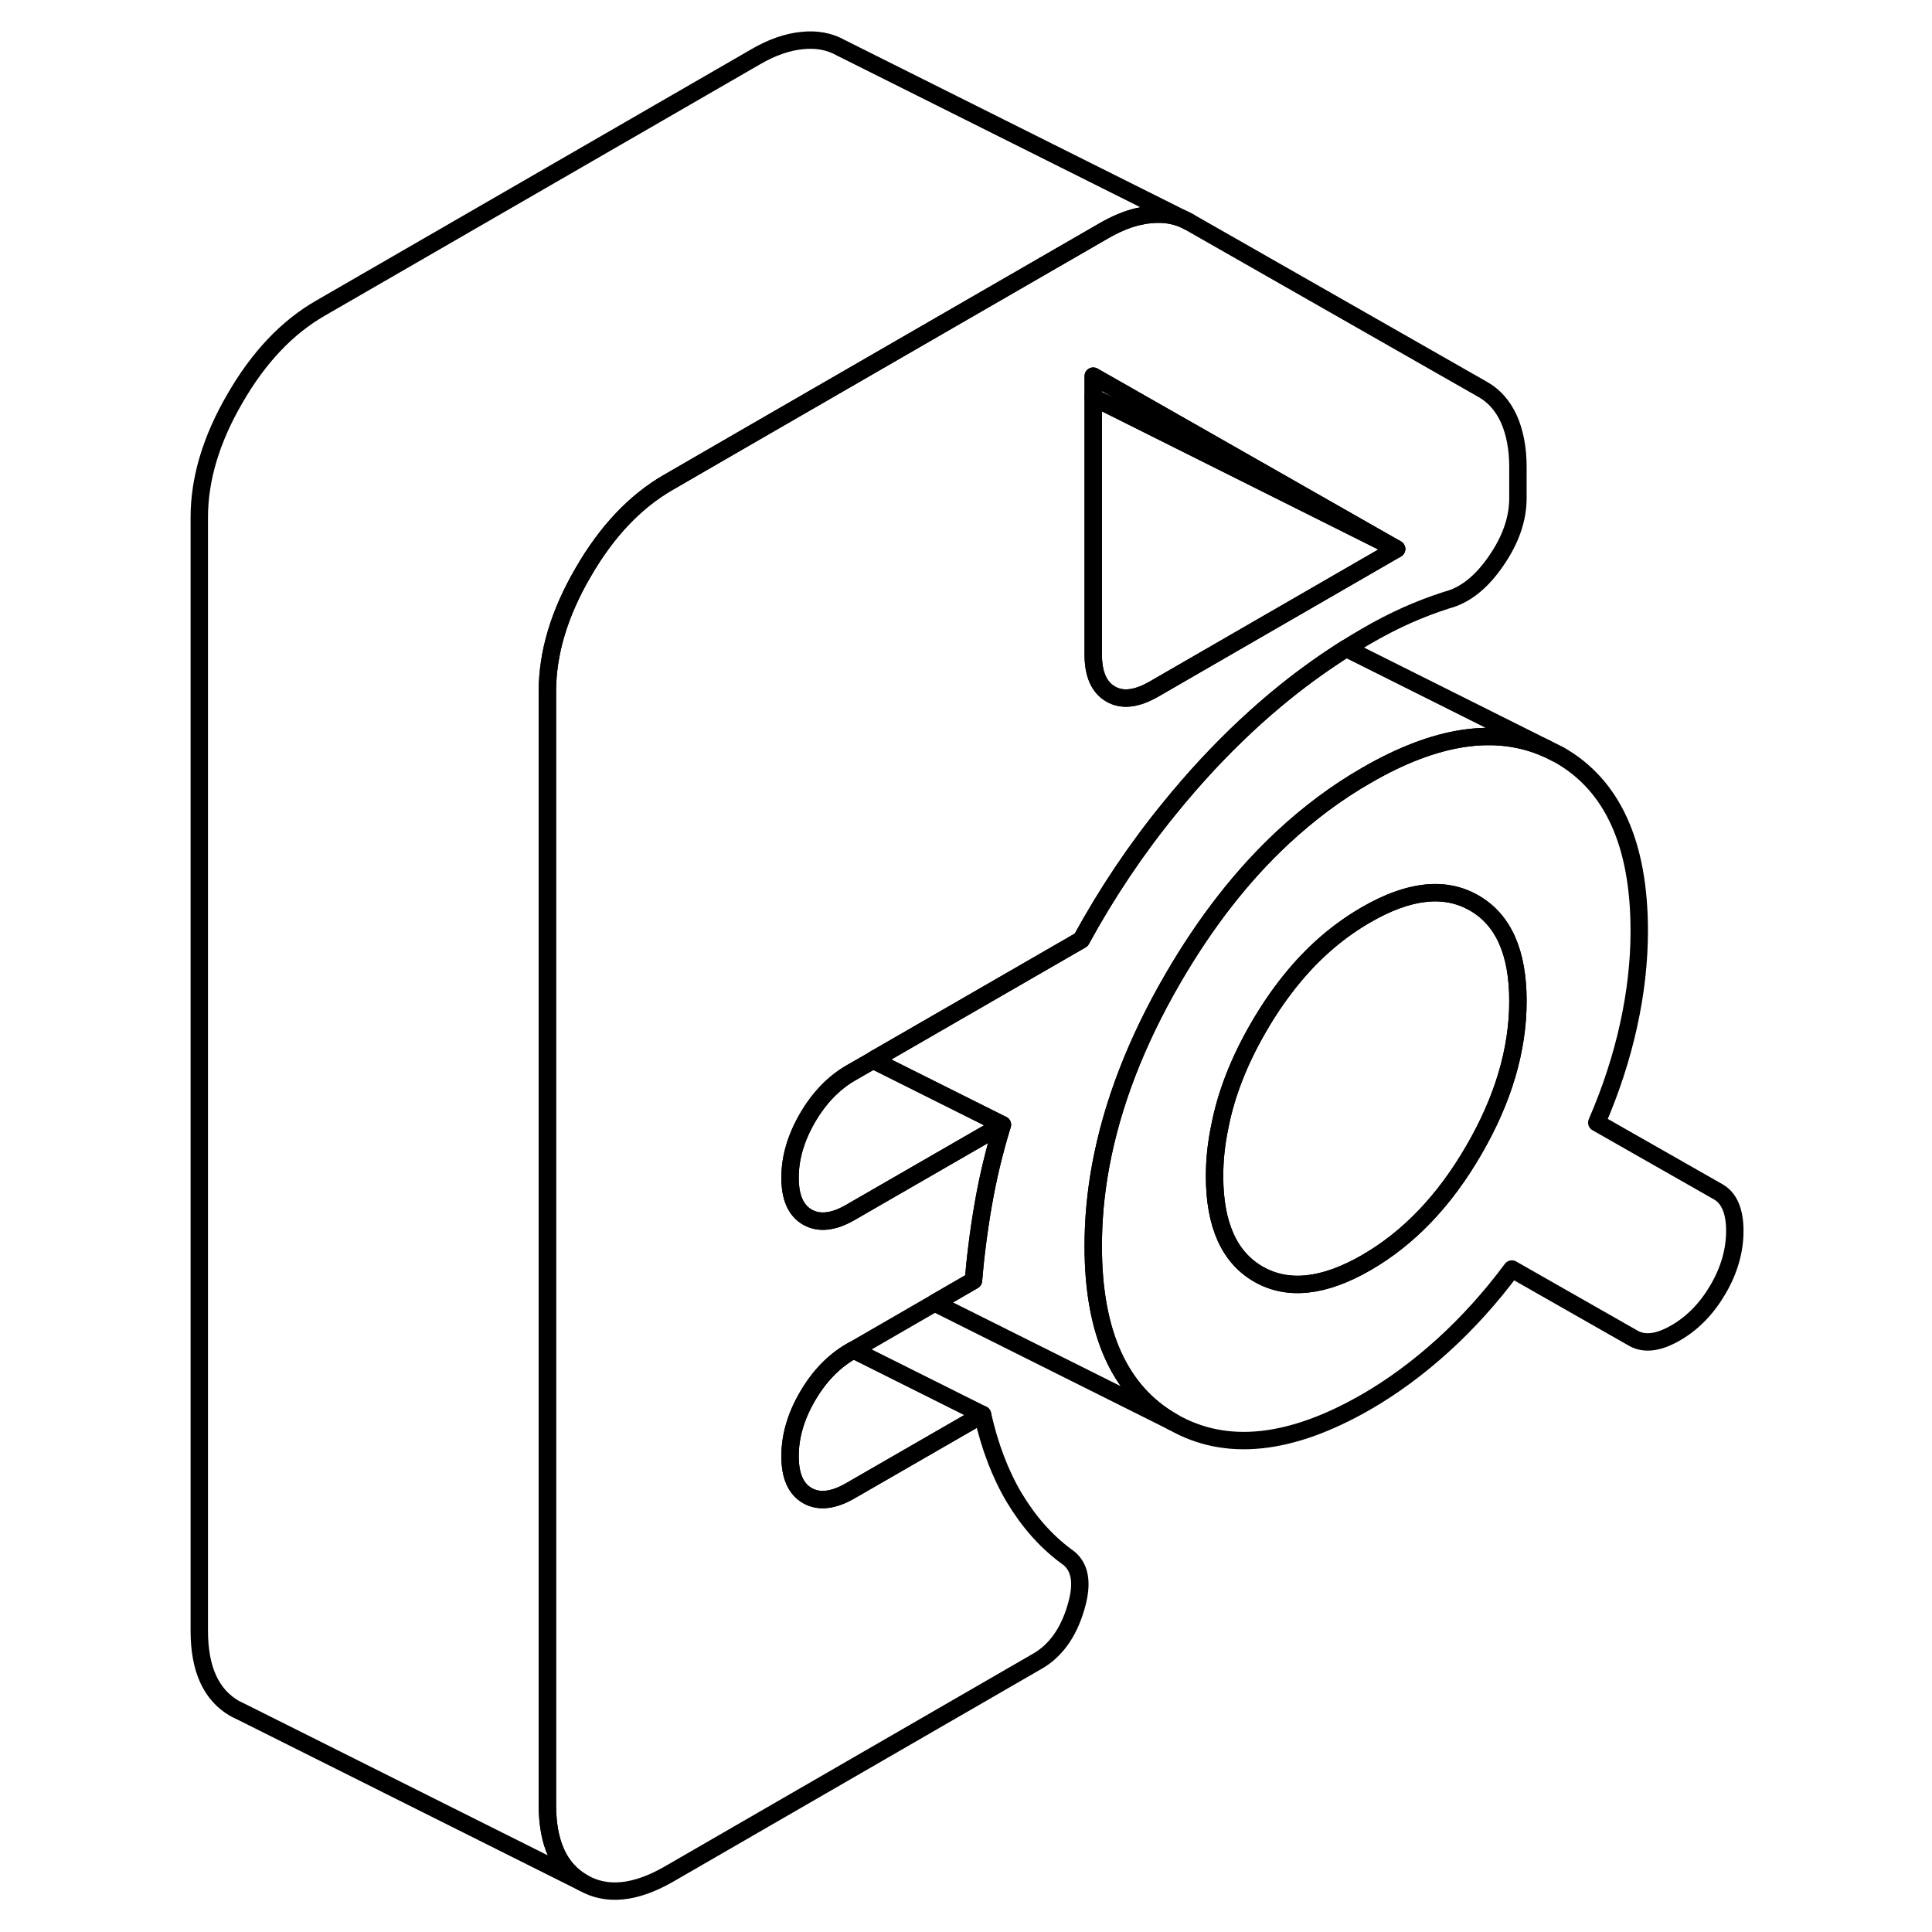 <svg width="48" height="48" viewBox="0 0 93 111" fill="none" xmlns="http://www.w3.org/2000/svg" stroke-width="1px"
     stroke-linecap="round" stroke-linejoin="round">
    <path d="M77.69 24.07C77.34 23.31 76.84 22.74 76.2 22.38L59.3 12.74C58.66 12.38 57.92 12.24 57.08 12.33C56.83 12.35 56.58 12.4 56.32 12.46C55.71 12.61 55.08 12.88 54.42 13.26L45.62 18.34L33.81 25.16L29.42 27.7C27.5 28.8 25.86 30.53 24.5 32.89C23.13 35.24 22.45 37.52 22.45 39.72V103.7C22.45 105.9 23.13 107.39 24.5 108.17C25.86 108.95 27.5 108.78 29.42 107.68L50.59 95.45C51.64 94.85 52.38 93.82 52.81 92.37C53.25 90.92 53.06 89.93 52.24 89.4C51.08 88.54 50.1 87.42 49.28 86.06C48.47 84.7 47.86 83.1 47.45 81.27L39.87 85.64C38.89 86.21 38.06 86.31 37.39 85.93C36.72 85.55 36.39 84.79 36.39 83.66C36.39 82.53 36.72 81.38 37.39 80.23C38.06 79.08 38.89 78.22 39.87 77.65L40.03 77.56L44.7 74.86L46.93 73.57C46.98 72.96 47.04 72.34 47.12 71.72C47.22 70.87 47.35 70.01 47.5 69.15C47.76 67.66 48.12 66.15 48.59 64.62L39.87 69.65C38.89 70.22 38.06 70.31 37.39 69.93C36.72 69.55 36.39 68.79 36.39 67.66C36.39 66.53 36.72 65.39 37.39 64.23C38.06 63.08 38.89 62.22 39.87 61.65L41.16 60.91L41.3 60.82L53.12 54C54.59 51.31 56.27 48.8 58.17 46.47C58.88 45.59 59.62 44.74 60.39 43.91C61.82 42.38 63.29 41 64.83 39.76C65.97 38.84 67.14 38.01 68.34 37.25C68.72 37.01 69.11 36.78 69.5 36.55C70.31 36.08 71.09 35.68 71.85 35.34C72.6 35.01 73.36 34.72 74.11 34.48C75.16 34.21 76.1 33.47 76.94 32.25C77.79 31.03 78.21 29.82 78.21 28.62V26.82C78.21 25.75 78.03 24.84 77.69 24.07ZM64.59 35.38L63.41 36.06L57.3 39.59C56.31 40.16 55.48 40.26 54.82 39.88C54.15 39.5 53.81 38.74 53.81 37.61V21.61L56.32 23.04L71.24 31.54L64.59 35.38Z" stroke="currentColor" stroke-linejoin="round"/>
    <path d="M71.24 31.54L55.601 23.72L53.81 22.83V21.61L56.321 23.04L71.24 31.54Z" stroke="currentColor" stroke-linejoin="round"/>
    <path d="M71.24 31.54L64.591 35.38L63.411 36.06L57.3 39.59C56.31 40.16 55.481 40.26 54.821 39.88C54.151 39.5 53.81 38.74 53.81 37.61V22.83L55.601 23.72L71.24 31.54Z" stroke="currentColor" stroke-linejoin="round"/>
    <path d="M89.711 68.47L82.74 64.5C83.55 62.63 84.161 60.76 84.571 58.89C84.981 57.02 85.18 55.22 85.18 53.49C85.18 48.49 83.651 45.12 80.601 43.38L79.841 43C76.941 41.72 73.501 42.23 69.501 44.55C67.811 45.52 66.231 46.7 64.731 48.09C62.371 50.28 60.261 52.99 58.391 56.21C56.271 59.86 54.891 63.45 54.24 66.97C53.95 68.53 53.81 70.07 53.81 71.6C53.81 76.6 55.341 79.97 58.391 81.7C61.441 83.44 65.141 83.05 69.501 80.54C71.01 79.67 72.471 78.59 73.901 77.3C75.321 76.01 76.641 74.55 77.861 72.91L84.831 76.88C85.471 77.25 86.281 77.15 87.271 76.58C88.261 76.01 89.071 75.17 89.711 74.07C90.351 72.97 90.671 71.85 90.671 70.72C90.671 69.59 90.351 68.83 89.711 68.47ZM75.68 66.07C74.001 68.98 71.941 71.13 69.501 72.54C67.061 73.95 64.99 74.17 63.31 73.21C61.63 72.25 60.781 70.37 60.781 67.57C60.781 66.63 60.881 65.69 61.081 64.74C61.441 62.86 62.191 60.95 63.31 59.02C63.95 57.91 64.651 56.91 65.401 56.02C66.621 54.57 67.99 53.42 69.501 52.55C71.941 51.14 74.001 50.91 75.68 51.87C77.371 52.83 78.211 54.71 78.211 57.51C78.211 60.31 77.371 63.16 75.68 66.07Z" stroke="currentColor" stroke-linejoin="round"/>
    <path d="M78.21 57.51C78.21 60.31 77.37 63.16 75.68 66.07C74 68.98 71.94 71.13 69.5 72.54C67.06 73.95 64.99 74.17 63.31 73.21C61.63 72.25 60.78 70.37 60.78 67.57C60.78 66.63 60.88 65.69 61.08 64.74C61.44 62.86 62.19 60.95 63.31 59.02C63.95 57.91 64.65 56.91 65.4 56.02C66.62 54.57 67.99 53.42 69.5 52.55C71.94 51.14 74 50.91 75.68 51.87C77.37 52.83 78.21 54.71 78.21 57.51Z" stroke="currentColor" stroke-linejoin="round"/>
    <path d="M41.3 60.82L41.16 60.91L41.38 61.01C41.36 60.95 41.33 60.89 41.3 60.82Z" stroke="currentColor" stroke-linejoin="round"/>
    <path d="M48.591 64.62L39.871 69.65C38.891 70.22 38.061 70.31 37.391 69.93C36.721 69.55 36.391 68.79 36.391 67.66C36.391 66.53 36.721 65.39 37.391 64.23C38.061 63.08 38.891 62.22 39.871 61.65L41.161 60.91L41.381 61.01L46.691 63.67L48.591 64.62Z" stroke="currentColor" stroke-linejoin="round"/>
    <path d="M59.3 12.74C58.66 12.38 57.92 12.24 57.08 12.33C56.83 12.35 56.58 12.4 56.32 12.46C55.71 12.61 55.08 12.88 54.42 13.26L45.62 18.34L33.81 25.16L29.42 27.7C27.5 28.8 25.86 30.53 24.5 32.89C23.13 35.24 22.45 37.52 22.45 39.72V103.7C22.45 105.9 23.13 107.39 24.5 108.17L4.93 98.38L4.5 98.17C3.13 97.39 2.45 95.9 2.45 93.7V29.72C2.45 27.52 3.13 25.24 4.5 22.89C5.86 20.53 7.5 18.8 9.42 17.7L34.42 3.26C35.35 2.72 36.24 2.41 37.08 2.33C37.92 2.24 38.66 2.38 39.3 2.74L59.3 12.74Z" stroke="currentColor" stroke-linejoin="round"/>
    <path d="M47.451 81.27L39.871 85.64C38.891 86.21 38.061 86.31 37.391 85.93C36.721 85.55 36.391 84.79 36.391 83.66C36.391 82.53 36.721 81.38 37.391 80.23C38.061 79.08 38.891 78.22 39.871 77.65L40.031 77.56L47.451 81.27Z" stroke="currentColor" stroke-linejoin="round"/>
    <path d="M79.84 43C76.94 41.72 73.5 42.23 69.5 44.55C67.81 45.52 66.23 46.7 64.73 48.09C62.37 50.28 60.26 52.99 58.39 56.21C56.27 59.86 54.89 63.45 54.24 66.97C53.95 68.53 53.81 70.07 53.81 71.6C53.81 76.6 55.34 79.97 58.39 81.7L44.7 74.86L46.93 73.57C46.98 72.96 47.04 72.34 47.12 71.72C47.22 70.87 47.35 70.01 47.5 69.15C47.76 67.66 48.12 66.15 48.59 64.62L46.69 63.67L41.38 61.02C41.36 60.95 41.33 60.89 41.3 60.82L53.12 54C54.59 51.31 56.27 48.8 58.17 46.47C58.88 45.59 59.62 44.74 60.39 43.91C61.82 42.38 63.29 41 64.83 39.76C65.97 38.84 67.14 38.01 68.34 37.25L79.84 43Z" stroke="currentColor" stroke-linejoin="round"/>
</svg>